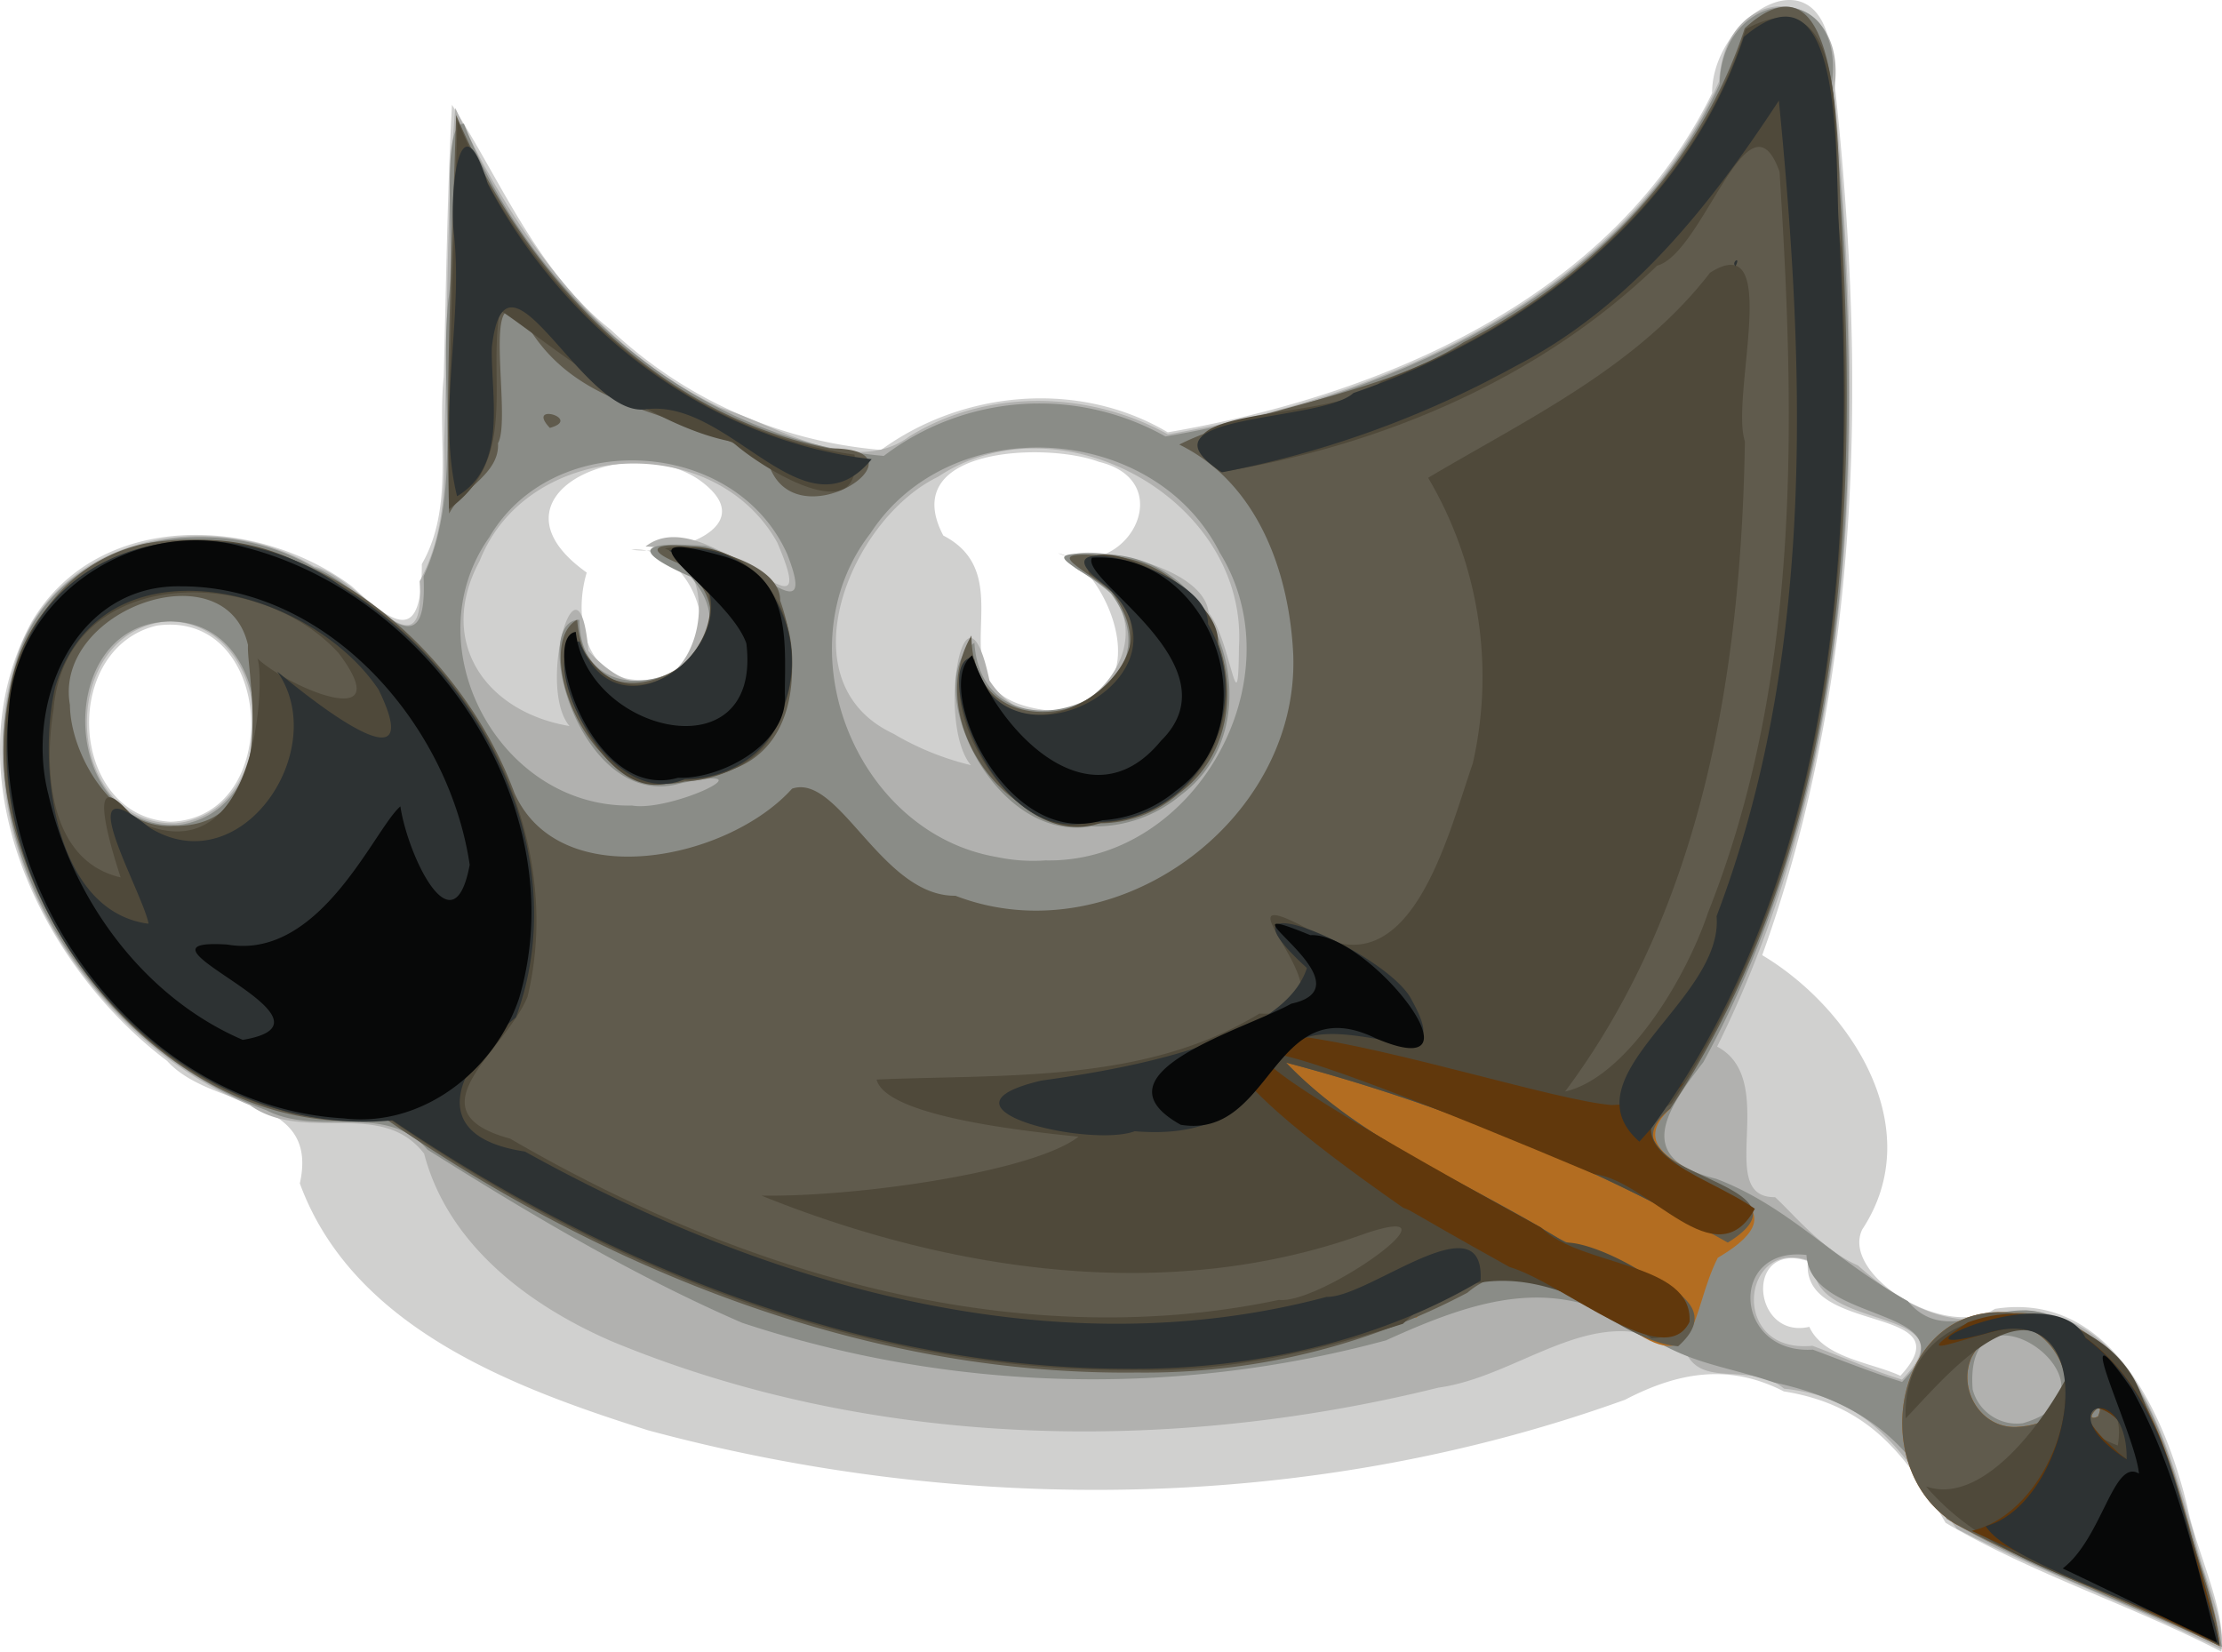 <svg xmlns="http://www.w3.org/2000/svg" width="223.149" height="165.898" viewBox="0 0 223.149 165.898"><g transform="translate(0 0)"><path d="M175,175.493c-9.043-4.684-18.949-7.785-27.69-12.94-3.994-6.847-7.727-11.846-16.248-13.2-5.534-2.839-10.627-1.93-15.945.838C83.861,161.464,48.954,161.883,17,153.26c-13.546-4.276-29.658-10.3-34.972-24.8,2.007-9-8.816-7.3-13.326-12.3-12.841-9.688-21.845-28.739-13.643-44.04,6.623-11.337,22.661-10.773,32.19-3.638C-8.26,72.6-5.7,74.095-5.72,66.256c3.274-5.736,1.537-12.544,2.2-18.85.236-9.094.351-18.195.824-27.28,4.766,7.29,8.478,16.72,15.908,22.549A45.117,45.117,0,0,0,40.4,54.787c8.256-6.01,19.909-7.043,28.794-1.768C90.662,49.338,113.8,39.594,123.86,18.946c-.049-7.371,10.626-14.641,11.968-3.967,3.521,30.191,3.5,61.634-6.937,90.557,9.01,5.383,16.705,17.457,10.046,27.55-2.179,4.509,8.314,11.166,13.328,7.977,11.58-1.829,17.076,10.616,19.321,19.852.908,4.559,3.976,10.548,3.41,14.577Zm-32.234-27.71c6.725-7.267-10.117-3.975-9.278-11.516-6.424-2.087-5.617,7.912.135,6.6,1.408,3.139,6.262,3.579,9.143,4.917ZM-30.94,92.136c11.524-.415,10.442-21.42-1.418-19.7C-42.015,74.757-41.18,91.628-30.94,92.136ZM57.271,80.964c12.191-.393,5.512-14.986.915-15.795,6.82,2.973,12.329-7.2,4.1-9.182-5.2-1.984-20.33-1.518-15.636,7.4,8.811,4.545-2.313,16.1,10.618,17.58ZM16.9,77.873c9.5-.854,4.948-13.72-1.58-13.071,4.385.694,13.319-2.388,6.8-7.014-7.3-5.006-22.075,1.647-11.278,9.319-1.408,4.625-.094,11.265,6.057,10.765Z" transform="translate(48.083 -9.595)" fill="#d0d0cf"/><path d="M174.808,174.745c-8.715-4.314-17.919-7.663-26.56-12.1-4.959-6.512-7.956-13.123-17.362-14.086-3.283-2.685-7.982-.126-9.739-3.4-8.424-6.423-16.271,2.088-24.962,3.292-27.194,6.726-56.951,6.16-83.021-4.644C4.817,140.189-3.3,134.1-5.692,124.95c-4.337-5.6-12.022-.963-17.487-4.861-16.983-7.011-29.512-27.536-23.2-45.669,4.356-11.767,19.618-14.366,29.628-8.454,4.746,1.1,11.239,11.712,10.611,1.494,2.327-4.331,2.586-8.976,2.461-13.781.376-11.25.15-22.565,1.119-33.757,5.7,12.3,14.011,24.108,26.6,30.087,5.765,1.846,13.452,7.046,19.026,2.877,7.826-4.8,17.982-4.585,25.931-.188,21.955-3.747,45.743-13.915,55.361-35.454.645-10.612,13.2-9.768,11.557.867,3,32.248,2.981,66.411-11.755,96.086,6.418,3.4-.385,15.194,5.823,15.125,1.82,1.669,4.788,5.316,8.323,6.856,5.144,4.605,10.184,6.881,16.805,4.511,11.226.792,14.3,13.677,16.968,22.59.664,3.6,3.067,8.238,2.733,11.465Zm-32.084-27.1c7.426-7.6-9.432-4.56-8.824-11.733-7.2-3.222-8.809,9.193-.173,8.336,3.006,1.11,5.933,2.45,9,3.4ZM-30.667,91.767c10.863-1.075,10.309-20.02-.679-20.291C-42.651,72.342-42.153,91.973-30.667,91.767Zm79.883-5.841c-3.5-4.182-.641-20.375,1.869-8.5,6.2,9.484,19.679-3.629,10.661-10.208-10.078-4.543,10.674-3.081,11.346,3.4,2.272,2.774,2.965,12.026,3.047,3.438.885-14.8-17.953-25.249-30.243-17.079-8.717,4.206-15.567,20.585-4.471,25.786a28.06,28.06,0,0,0,7.792,3.164ZM8.906,82c-3.351-3.965.914-18.763,1.9-7.557C21.095,85.72,26.7,64.034,16.539,63.97c6.174-4.891,18.318,11.39,13.223-.421C23.418,52.217,4.695,53.23-.116,65.419-4.446,73.446.393,80.56,8.906,82Z" transform="translate(48.286 -9.073)" fill="#b1b1af"/><path d="M174.758,174.422c-9.144-4.342-18.943-7.7-27.65-12.859-3.349-7.814-8.873-11.891-17.3-13.7-5.108-1.721-7.93-1.754-12.547-4.54-8.883-6.684-17.3-3.842-26.459.31a112.432,112.432,0,0,1-64.646-1.765c-11.016-4.781-21.439-10.994-31.6-17.391-4.25-4.851-10.9-1.253-16.18-3.961C-39.065,114.232-52.4,93.754-46.68,75.281-42.92,62.9-26.995,59.9-16.793,66.034c5.157,1.774,11.466,11.709,10.952.861,3.985-8.692,1.525-18.579,2.5-27.839.782-4.782-.945-17.665,1.546-17.631C5.16,38.889,21.244,53.119,40.378,54.792a25.825,25.825,0,0,1,28.286-1.953C90.681,49.034,114.557,39,124.324,17.424c.2-9.65,12.589-10.841,11.279-.16,3.111,33.025,3.482,68.538-12.925,98.428-3.926,5.048-6.88,9.7,1.31,11.713,7.317,2.794,11.618,8.016,19.221,12.277,3.907,4.7,9.02-.463,13.99,1.331,11.158,3.424,12.629,16.773,15.834,26.278a61.913,61.913,0,0,1,1.726,7.13Zm-20.009-22.468c11.42-3.234-5.991-15.936-5.019-3.4A4.589,4.589,0,0,0,154.749,151.954Zm-12.107-4.149c7.473-7.716-9.27-5.588-9.6-12.753-7.883-.905-7.321,9.991.635,9.508,2.977,1.108,5.932,2.292,8.963,3.244ZM56.609,95.42c14.972.3,25.373-18.194,17.512-30.907C67.509,51.375,47.05,50.226,39.032,62.571,30.16,73.987,37.49,92.636,51.72,95.08a17.655,17.655,0,0,0,4.889.34ZM61.2,92.005C51.165,93.716,44,77.352,49.477,73.564c.818,12.757,21.5,5.532,13.716-4.954-3.268-2.978-8.53-4.354-.33-3.921,11.667.45,16.7,17.2,7.4,24.131A13.477,13.477,0,0,1,61.2,92.005Zm-91.667-.143c10.67-1.344,10.111-20.3-.7-20.44C-43.162,71.413-42.461,92.464-30.471,91.862ZM15.091,89.91c3.929.676,14.285-4.276,4.847-2.222C9.808,90.577,4.728,71.214,9.81,71.257c.064,11.618,19.047,4.7,11.178-4.322-6.218-2.737-4.932-3.6,1.47-3.1,4.372,1.236,11.452,9.086,8.23.848C25.494,52.97,7.231,51.87.751,62.979c-7.711,10.927,1,27.2,14.34,26.931Z" transform="translate(48.379 -8.998)" fill="#8a8c87"/><path d="M92.336,93.908c-8.717-4.369-18.013-7.677-26.566-12.3-9.232-5.678-5.907-22.655,5.884-21.153C83,60.161,86.69,72.915,89.221,81.76c.944,4.02,2.764,8.111,3.115,12.147ZM71.912,71.889c11.112-.577.959-16.851-4.48-7.022C65.979,68.069,68.315,72.034,71.912,71.889Zm8.2-1.047C81.049,68.586,78.292,71.593,80.111,70.842ZM37.178,39.9c-7.832,7.179,17.544,7.468,4.753,14.993-2.792,5.475-1.774,12.439-9.333,6.721-7.275-4.444-13.9-7.236-20.939-.706C-91.169,41.087,17.325,5.239,37.178,39.9Z" transform="translate(130.583 71.441)" fill="#b36d21"/><path d="M174.545,174.377c-8.717-4.369-18.013-7.677-26.566-12.3-9.232-5.678-5.907-22.655,5.884-21.153,11.349-.295,15.037,12.459,17.567,21.3.944,4.02,2.764,8.111,3.115,12.147Zm-20.424-22.018c11.112-.577.959-16.851-4.48-7.022C148.189,148.539,150.525,152.5,154.121,152.359Zm8.2-1.047C163.259,149.055,160.5,152.062,162.32,151.312ZM65.7,146.894c-27.056.28-53.31-10.257-75.329-25.47-18.571,2.289-34.314-14.451-37.854-31.567C-49.63,79.37-45.436,66.2-33.841,63.634c16.4-2.874,31.679,10.354,37.129,25.038,4.529,10.23,21.427,6.762,27.883-.426C35.883,86.628,40.176,99.09,47.578,99c15.774,6.087,34.5-7.283,33.927-24.176C81.117,66.5,77.94,57.555,70.059,53.682,76.9,50.194,90.321,48.743,98.624,43.4c12.891-6.543,23.685-17.629,28.218-31.532,9.451-8.631,9.277,10.933,9.586,17.011,1.892,31.055.731,64.722-17.039,91.49-8.258,6.738,15.894,7.2,5.756,13.471a186.909,186.909,0,0,0-44.365-18.08c6.594,7.132,16.991,11.5,25.616,16.574,4.572,3.582,20.536,5.88,13.757,11.92-7.27-.651-14.434-11.136-21.161-5.379a69.188,69.188,0,0,1-33.3,8.016ZM-30.931,91.981c11.037.206,7.238-15.589,7.465-18.149-2.208-9.762-19.57-3.632-17.886,6.007.057,5.123,4.526,12.586,10.421,12.142Zm92.784-.255c-9.479,1.132-17.467-10.617-12.665-18.864.058,13.953,22.414,6.7,14.067-4.381-3.425-2.854-7.418-4.231.016-3.585,11.339.873,15.907,17.274,6.665,23.9a12.142,12.142,0,0,1-8.084,2.93ZM20.415,87.52C10.881,89.95,4.848,73.9,9.592,71.275c1.042,13.758,21.224,1.977,10.044-5.716-7.881-3.257,10.428-1.978,10.341,3.8,2.01,5.507,2.125,14.43-4.74,16.925a12.188,12.188,0,0,1-4.822,1.237ZM-3.268,60.613c-.4-13.056.305-26.763.7-40.038,6.739,15.92,20,30.135,37.529,33.49,10.689-.04-3.636,9.846-6.191,1.415C20.777,50.06,9.959,51.011,4.481,41.53c-4.756-5.76-1.39,9.465-2.842,12.012.18,3.119-3.618,4.525-4.907,7.071ZM6.846,52.008C4.359,49.377,10.183,51.089,6.846,52.008Z" transform="translate(48.374 -9.028)" fill="#605b4d"/><path d="M174.219,173.327c-9.443-5.768-22.015-7.282-29.338-15.9,5.723,1.989,11.95-6.624,14.408-11.514-3.967-10.044-12.585.667-16.456,4.672-.561-13.431,19.7-13.266,23.661-2.356a133.9,133.9,0,0,1,7.725,25.1ZM164.13,153.315C165.382,145.929,156.42,150.4,164.13,153.315Zm-98.379-7.581c-27.022.285-53.2-10.085-75.224-25.238-22.734,2.4-42.073-22.086-37.963-43.7,2.846-13.773,19.6-18.152,30.669-11.181,15.191,7.509,25.238,25.9,21.191,42.64-2.318,5.553-11.866,11.484-1.742,14.236,22.973,13.4,50.633,21.8,77.205,16.2,4.208.464,19.016-10.106,8.76-6.7-19.713,7.193-41.681,3.9-60.732-3.775,9.906.141,27.4-2.438,31.847-5.92-6.142-.626-19.353-2.132-20.283-5.74,12.949-.556,26.92.407,38.445-6.625,11.8.493-5.913-14.192,4.626-8.626C92.978,108.285,96.8,92.145,99.357,84.8a39.291,39.291,0,0,0-4.483-28.687c10.054-5.965,20.99-11.108,28.311-20.6,7.3-4.636,2.01,12.475,3.5,16.937-.369,22.743-4.118,46.638-18.059,65.308,5.99-1.347,11.994-10.962,14.355-17.967,9.379-23.567,8.773-49.558,7.181-74.418-3.108-8.725-7.634,8.167-12.293,9.433C106,46.258,90.155,52.881,74.038,55.545,65.257,48.47,86.3,50.69,90.125,46.44c16.277-6.083,31.3-18.363,36.628-35.385,11.818-6.382,8.227,15.05,9.625,21.957,1.335,29.292-.386,60.757-17.073,85.946-9.175,5.679,16.562,11.027,3.6,12.827A186.492,186.492,0,0,0,80.6,114.855c7.828,8.1,18.662,12.232,28.062,18.075,4.649-.094,18.742,8.852,8.665,9.62-7.994-5.255-17.116-9.135-24.981-1.462-8.606,2.732-17.494,4.842-26.6,4.646ZM-36.435,96.248c-1.131-3.462-3.775-12.258,1.6-5.648,12.5,5.876,12.9-15.12,12.117-16.355,3.147,2.956,14.264,7.6,8.2-.489C-22.57,64.8-41.949,64.829-43.176,79.4c-.969,5.951-.522,15.177,6.741,16.852Zm98.461-5.477c-9.446,3.267-17.647-13.984-12.74-16.484,3.466,13.888,24.752-1.4,11.537-8.519-1.707-5.359,13.685,1.445,12.919,7.167A13.221,13.221,0,0,1,62.026,90.771ZM19.464,86.476C10.98,90.275,4.89,70.1,9.878,73.128,16,84.11,29.942,68.1,18.215,63.209c9.975-1.81,15.444,8.685,11.508,17.042-1.357,4.5-5.934,6.288-10.26,6.226ZM-3.459,59.241c-.112-13.02.468-26.031.848-39.043,6.843,16.62,21.569,31.066,39.881,33.59.942,7.818-9.513,1.247-12.3-1.3C16.2,50.839,5.963,42.111,1.663,39.276.389,46.343,3.549,54.217-3.459,59.241Z" transform="translate(48.551 -8.122)" fill="#4f493a"/><path d="M71.446,87.913c-8.228-3.942-16.589-7.6-24.871-11.426,7.766-1.857,12.432-14.688,7.283-20.162-2.582-2.152-16.5,5.075-7.669-.777,11.061-4.064,18.764,7.019,20.832,16.486,1.514,5.259,3.322,10.572,4.424,15.879Zm-9.3-18.61c1.795-5.113-7.7-7.621-2.243-1.976l1.5,1.393ZM-10.5,44.039C-55.479,12.692-.4,32.863,10.434,33.714c0,0,5.993-.16,7.215-2.249-8.595,6.863,1.736,8.891,7.157,12.665C20.885,51.3,14.164,41.27,8.673,40.65c-32.618-13.756-52.235-20.342-5.329,5.378,3.911,3.948,15.275,3.43,14.9,9.462-2.48,5.157-12.633-3.9-18.085-5.51C-10.5,44.039-9.489,44.39-10.5,44.039Z" transform="translate(151.43 77.281)" fill="#61380c"/><path d="M174.229,173.392c-6.849-4.055-21.174-8.2-23.453-11.9,8.6-2.306,12.567-23.319-.026-19.339-11.425,3.007,6.834-6.148,10.041.426,8.954,6.69,9.607,18.769,12.933,28.616l.259,1.1Zm-9.3-18.61C165.006,146.546,156.718,149.465,164.931,154.782Zm-101.022-9.1c-26.28-.2-51.6-10.386-73.141-24.952-23.824,2.3-44.914-24.823-37.074-47.259,5.318-12.874,22.084-13.659,32.2-6.191C-.045,75.8,9.08,94.455,3.158,110.4c-5.79,4.652-9.422,11.912.91,13.463,24.129,13.426,53.083,21.93,80.512,14.6,4.2.116,15.914-9.875,15.463-1.626-10.675,6.339-23.739,9.046-36.134,8.845Zm-97.629-44.711c-.7-3.419-8.282-16.37.125-9.623,9.244,5.652,18.262-7.952,12.787-15.706,3.286,2.756,15.3,12.33,10.183,1.824-7.1-10.591-27.826-15.536-32.48-.253-1.784,7.7-.2,22.244,9.119,23.735l.265.024Zm149.716,21.9c-7.478-6.563,8.473-14.2,7.75-22.649C133.662,74.145,132.684,45.6,130,18.3c-6.909,10.566-14.972,20.752-26.414,26.655A99.888,99.888,0,0,1,74.076,55.636c-9.178-5.946,10.033-5,13.2-7.963,17.112-5.854,33.379-18.035,39.2-35.762,10.181-8.66,9.124,12.626,9.541,18.871,1.675,30.939.113,64.729-18.791,90.7Zm-50.684-1.046c-4.54,1.689-21.357-2.285-9.366-5.09,8.779-1.212,24.315-3.973,26.659-11.307-10.528-9.58,8.187-1.6,10.532,3.227,5.472,9.766-9.928-1.461-13.712,6.427-3.4,5.418-7.614,7.267-14.113,6.743Zm-4.3-31.081c-10.013,2.684-16.155-16.069-12.053-16.5,3.166,12.683,23.573,1.767,13.423-7.217-8.317-6.115,10.436-1.9,10.288,3.84C77.7,79.564,71.309,91.2,61.008,90.743ZM20.142,86.456c-8.023,3.512-15.4-13.2-10.594-13.835,4.537,12.1,20.833-3.572,8.993-9.107,8.919-1.9,14.688,7.955,11.4,15.891C28.859,83.813,24.521,86.456,20.142,86.456ZM-2.743,58.045c-2.026-8.212.584-17.474-.291-26.114-.543-4.25.514-14.5,3.371-5.274C7.955,41.138,22.4,52.451,38.892,54.32c-6.747,8.188-14.2-6.215-22.752-5C9.823,50.07,2.111,31.038.748,43.076c-.121,4.944,1.66,11.869-3.491,14.97ZM125.647,34.936C125.166,34.551,126.225,33.815,125.647,34.936Z" transform="translate(48.647 -8.198)" fill="#2d3233"/><path d="M173.933,129.155c-5.2-2.407-10.314-4.984-15.493-7.428,3.984-3.052,5.095-11.1,7.659-9.528-.319-3.906-7.557-18.325-.7-8.476,4.339,7.852,6.328,16.868,8.534,25.432ZM69.876,77.165C60.6,72,76.259,67.612,80.969,65c8.6-1.867-8.66-11.244,1.914-6.883,5.79-.336,18.255,15.33,6.6,10.374-10.408-5.113-10.354,10.181-19.6,8.672Zm-84.146-.653c-19.812-1.161-35.363-21.72-33.545-41.042.685-11.46,12.741-19.448,23.579-16.339C-5.4,23.865,9.109,45.348,3.406,64.5c-2.481,7.278-9.751,13-17.677,12.009Zm-10.06-7.88c11.492-1.907-13.176-10.312-1.551-9.573C-16.506,60.68-11.1,47.389-8.5,45.182c.735,4.936,5.33,14.625,6.96,5.871C-3.6,37.038-15.662,23.046-30.569,23.075c-10.744-.164-15.646,11.8-13.274,20.931,2.362,10.476,9.526,20.335,19.512,24.626Zm86.313-22.05c-9.7,2.923-17.1-13.53-13.057-16.569C51.39,37.38,60.69,47.357,67.877,38.6c7.7-7.571-8.232-16.173-6.915-18.4,11.972-.732,18.159,16.428,8.385,23.449a12.824,12.824,0,0,1-7.365,2.93Zm-42.6-4.275C10.741,44.8,5.5,28.186,9.112,27.653c1.121,10.131,18.76,14.394,17.132,1.156C24.4,23.547,11.8,16.627,23.914,20.048,30.759,22,30.144,28.432,30.106,33.9c.41,4.929-6.4,8.58-10.723,8.406Z" transform="translate(48.71 35.816)" fill="#070808"/></g></svg>